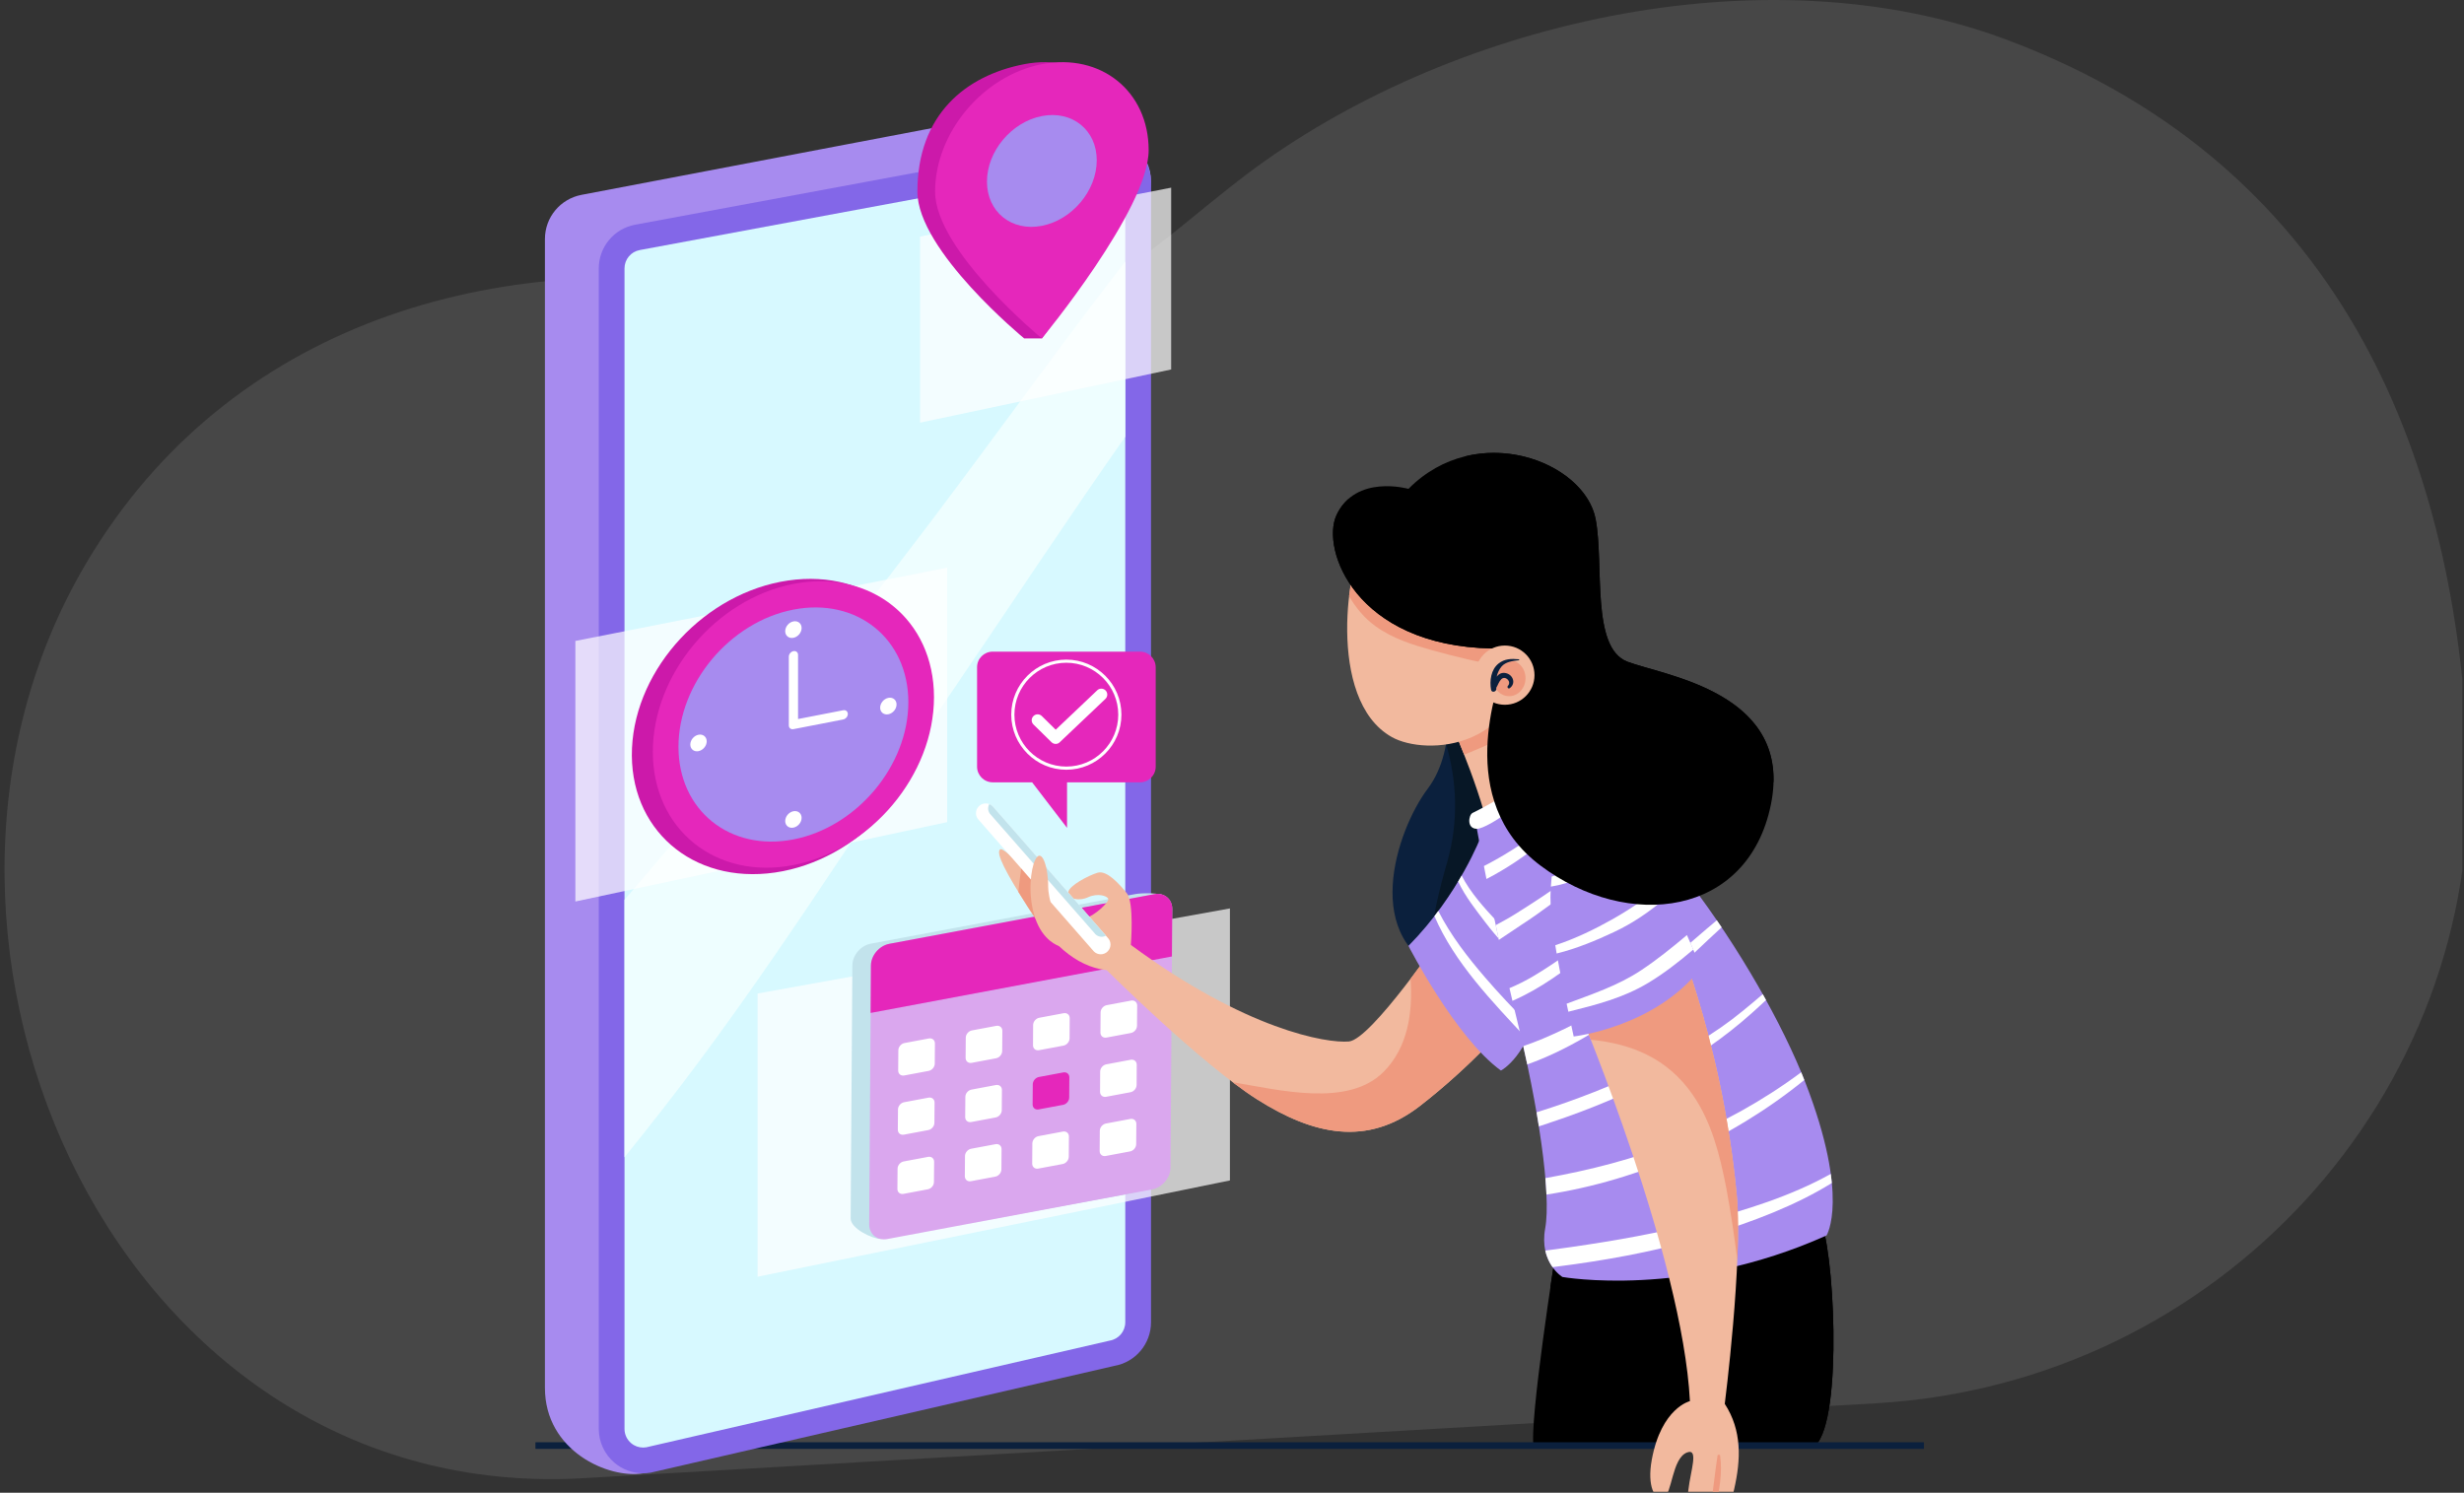 <svg width="543" height="329" viewBox="0 0 543 329" fill="none" xmlns="http://www.w3.org/2000/svg">
<rect x="0" y="0" width="543" height="329" fill="#333333" stroke="none"/>
<g clip-path="url(#clip0_2023_7133)">
<path opacity="0.2" d="M128.578 325.793L413.421 309.284C488.741 304.922 547.021 241.664 543.879 166.964C541.237 104.191 518.542 37.324 442.21 8.749C388.524 -11.349 318.807 5.1 274.587 38.524C263.96 46.555 254.193 55.766 242.775 62.637C216.167 78.65 192.802 67.595 165.083 63.341C106.483 54.328 47.994 72.84 17.713 126.352C-28.778 208.567 26.059 331.732 128.578 325.793Z" fill="#999999"/>
<path d="M342.877 275.719C342.877 275.719 336.798 314.266 338.012 319.044L400.082 318.545C406.255 312.725 404.172 273.669 400.951 268.529C397.723 263.389 342.877 275.719 342.877 275.719Z" fill="black"/>
<path d="M400.943 268.529C397.714 263.389 342.868 275.719 342.868 275.719C342.868 275.719 342.36 278.921 341.68 283.571C343.608 284.664 345.701 285.543 348.043 286.111C353.863 287.833 360.691 287.256 364.617 292.396C370.377 298.854 370.833 308.54 369.275 318.95C383.559 317.951 400.073 318.554 400.073 318.554C406.255 312.725 404.171 273.669 400.943 268.529Z" fill="black"/>
<path d="M423.984 317.873H118V319.337H423.984V317.873Z" fill="#0B203D"/>
<path d="M120.086 305.888V52.675C120.086 47.922 123.461 43.841 128.136 42.946L230.269 23.496C233.162 22.945 247.773 30.375 250.046 32.252C252.319 34.129 253.636 36.927 253.636 39.881L242.03 291.811C242.03 296.615 238.577 300.722 233.851 301.566L141.723 324.718C134.103 325.984 120.086 319.811 120.086 305.888Z" fill="#A78BEF"/>
<path d="M141.734 324.71C139.444 324.71 137.214 323.909 135.432 322.411C133.227 320.551 131.953 317.813 131.953 314.929V59.15C131.953 54.44 135.311 50.394 139.943 49.532L242.084 30.564C244.943 30.031 247.887 30.806 250.126 32.657C252.356 34.517 253.656 37.272 253.656 40.173V291.415C253.656 296.176 250.229 300.249 245.537 301.049L143.396 324.572C142.845 324.667 142.285 324.71 141.734 324.71Z" fill="#8367E8"/>
<path d="M141.732 319.044C140.768 319.044 139.829 318.709 139.089 318.08C138.159 317.296 137.625 316.151 137.625 314.937V59.15C137.625 57.17 139.037 55.473 140.983 55.112L243.124 36.144C244.321 35.92 245.561 36.247 246.499 37.022C247.438 37.806 247.98 38.959 247.98 40.182V291.423C247.98 293.429 246.542 295.134 244.57 295.47L142.429 318.984C142.197 319.018 141.964 319.044 141.732 319.044Z" fill="#D7F9FF"/>
<path d="M209.553 152.767C222.279 134.066 234.867 114.96 247.98 96.242V57.635C233.05 76.93 218.938 96.724 204.189 116.2C182.897 144.381 160.588 171.632 137.625 198.314V255.063C140.337 251.705 143.032 248.321 145.693 244.903C168.604 215.655 188.588 183.479 209.553 152.767Z" fill="#EEFEFF"/>
<path opacity="0.7" d="M166.953 218.97L271.04 200.218V260.169L166.953 281.385V218.97Z" fill="white"/>
<path d="M253.844 257.336C253.827 259.558 252.011 262.502 249.789 262.924L194.082 273.067C192.162 273.033 187.444 270.759 187.461 268.538L187.84 212.762C187.857 210.541 189.674 208.405 191.895 207.984L250.237 197.049C251.597 196.79 256.04 196.722 256.763 197.617C257.22 198.185 254.241 199.451 254.232 200.312L253.844 257.336Z" fill="#C2E3EC"/>
<path d="M257.948 257.371C257.93 259.592 256.114 261.727 253.892 262.149L195.551 273.084C193.329 273.497 191.538 272.042 191.547 269.821L191.934 212.805C191.952 210.584 193.76 208.448 195.99 208.027L254.331 197.092C256.553 196.679 258.344 198.142 258.335 200.355L257.948 257.371Z" fill="#DAA7EE"/>
<path d="M205.997 234.434C205.988 235.174 205.385 235.889 204.645 236.026L199.272 237.034C198.532 237.172 197.938 236.689 197.938 235.949L197.972 231.48C197.981 230.74 198.583 230.025 199.324 229.887L204.696 228.88C205.437 228.742 206.031 229.233 206.031 229.974L205.997 234.434Z" fill="white"/>
<path d="M205.918 247.478C205.91 248.218 205.307 248.933 204.567 249.071L199.194 250.078C198.453 250.216 197.859 249.734 197.859 248.993L197.894 244.525C197.902 243.784 198.505 243.07 199.246 242.932L204.618 241.924C205.359 241.787 205.953 242.269 205.953 243.009L205.918 247.478Z" fill="white"/>
<path d="M205.816 260.531C205.808 261.271 205.205 261.986 204.464 262.124L199.1 263.131C198.36 263.269 197.757 262.778 197.766 262.046L197.8 257.578C197.809 256.837 198.411 256.122 199.152 255.985L204.525 254.977C205.265 254.84 205.859 255.322 205.859 256.062L205.816 260.531Z" fill="white"/>
<path d="M220.856 231.653C220.847 232.393 220.245 233.108 219.504 233.245L214.131 234.253C213.391 234.391 212.797 233.9 212.797 233.168L212.831 228.699C212.84 227.959 213.443 227.244 214.183 227.106L219.556 226.099C220.296 225.961 220.89 226.452 220.89 227.184L220.856 231.653Z" fill="white"/>
<path d="M220.762 244.697C220.754 245.437 220.151 246.152 219.41 246.29L214.038 247.297C213.297 247.435 212.703 246.953 212.703 246.212L212.738 241.744C212.746 241.003 213.349 240.289 214.089 240.151L219.462 239.143C220.202 239.006 220.797 239.488 220.797 240.228L220.762 244.697Z" fill="white"/>
<path d="M220.684 257.741C220.675 258.482 220.073 259.196 219.332 259.334L213.96 260.341C213.219 260.479 212.625 259.988 212.625 259.248L212.659 254.779C212.668 254.039 213.271 253.324 214.011 253.186L219.384 252.179C220.124 252.041 220.718 252.523 220.718 253.264L220.684 257.741Z" fill="white"/>
<path d="M235.707 228.863C235.699 229.603 235.096 230.318 234.356 230.456L228.983 231.463C228.243 231.601 227.648 231.119 227.648 230.378L227.674 225.91C227.683 225.169 228.286 224.454 229.026 224.317L234.399 223.309C235.139 223.172 235.733 223.662 235.733 224.394L235.707 228.863Z" fill="white"/>
<path d="M235.622 241.916C235.613 242.656 235.01 243.371 234.27 243.508L228.897 244.516C228.157 244.654 227.562 244.171 227.562 243.431L227.597 238.962C227.606 238.222 228.208 237.507 228.949 237.369L234.321 236.362C235.062 236.224 235.656 236.706 235.656 237.447L235.622 241.916Z" fill="#E527BB"/>
<path d="M235.528 254.96C235.519 255.701 234.916 256.415 234.176 256.553L228.803 257.56C228.063 257.698 227.469 257.207 227.469 256.467L227.503 251.998C227.512 251.258 228.114 250.543 228.855 250.405L234.228 249.398C234.968 249.26 235.562 249.742 235.562 250.483L235.528 254.96Z" fill="white"/>
<path d="M250.567 226.082C250.558 226.822 249.956 227.537 249.215 227.675L243.842 228.682C243.102 228.82 242.508 228.329 242.508 227.597L242.542 223.129C242.551 222.388 243.154 221.674 243.894 221.536L249.267 220.529C250.007 220.391 250.601 220.882 250.601 221.613L250.567 226.082Z" fill="white"/>
<path d="M250.481 239.135C250.472 239.875 249.87 240.59 249.129 240.727L243.756 241.735C243.016 241.873 242.422 241.382 242.422 240.641L242.448 236.173C242.456 235.432 243.059 234.718 243.799 234.58L249.172 233.572C249.913 233.435 250.507 233.926 250.507 234.666L250.481 239.135Z" fill="white"/>
<path d="M250.386 252.179C250.378 252.919 249.775 253.634 249.035 253.772L243.671 254.779C242.93 254.917 242.327 254.426 242.336 253.686L242.37 249.217C242.379 248.477 242.982 247.762 243.722 247.624L249.086 246.617C249.827 246.479 250.421 246.97 250.421 247.702L250.386 252.179Z" fill="white"/>
<path d="M258.329 200.346C258.346 198.125 256.555 196.661 254.325 197.083L195.984 208.018C193.762 208.431 191.945 210.575 191.928 212.797L191.859 223.249L258.26 210.808L258.329 200.346Z" fill="#E527BB"/>
<path opacity="0.7" d="M126.797 141.264V198.693L208.73 181.197V125.112L126.797 141.264Z" fill="white"/>
<path d="M205.193 155.333C204.392 173.112 188.989 189.661 170.787 192.304C152.586 194.948 138.474 182.678 139.275 164.907C140.075 147.136 155.479 130.587 173.68 127.944C191.891 125.292 205.994 137.562 205.193 155.333Z" fill="#CC19AA"/>
<path d="M205.825 153.654C205.825 170.771 191.954 187.336 174.846 190.66C157.738 193.983 143.867 182.808 143.867 165.699C143.867 148.591 157.738 132.025 174.846 128.693C191.954 125.37 205.825 136.546 205.825 153.654Z" fill="#E527BB"/>
<path d="M200.177 154.756C200.177 168.747 188.838 182.291 174.846 185.012C160.855 187.732 149.516 178.597 149.516 164.606C149.516 150.614 160.855 137.071 174.846 134.359C188.838 131.638 200.177 140.773 200.177 154.756Z" fill="#A78BEF"/>
<path d="M197.577 155.264C197.577 156.263 196.768 157.236 195.769 157.425C194.77 157.614 193.961 156.969 193.961 155.97C193.961 154.971 194.77 154.007 195.769 153.809C196.768 153.611 197.577 154.265 197.577 155.264Z" fill="white"/>
<path d="M155.741 163.392C155.741 164.391 154.932 165.355 153.933 165.553C152.934 165.751 152.125 165.097 152.125 164.098C152.125 163.099 152.934 162.126 153.933 161.937C154.932 161.739 155.741 162.393 155.741 163.392Z" fill="white"/>
<path d="M174.847 182.411C173.848 182.609 173.039 181.955 173.039 180.956C173.039 179.958 173.848 178.993 174.847 178.795C175.846 178.606 176.655 179.251 176.655 180.259C176.655 181.249 175.846 182.213 174.847 182.411Z" fill="white"/>
<path d="M174.847 140.575C173.848 140.773 173.039 140.119 173.039 139.12C173.039 138.121 173.848 137.148 174.847 136.959C175.846 136.761 176.655 137.415 176.655 138.414C176.655 139.413 175.846 140.377 174.847 140.575Z" fill="white"/>
<path d="M185.821 158.57L174.852 160.705C174.292 160.817 173.836 160.447 173.836 159.888V144.725C173.836 144.166 174.292 143.623 174.852 143.511C175.412 143.399 175.868 143.769 175.868 144.329V158.475L185.821 156.538C186.381 156.426 186.837 156.796 186.837 157.356C186.837 157.916 186.381 158.458 185.821 158.57Z" fill="white"/>
<path opacity="0.7" d="M258.094 41.362L202.766 52.133V93.151L258.094 81.433V41.362Z" fill="white"/>
<path d="M249.234 33.105C249.234 42.507 236.405 65.625 229.595 74.588H225.703C225.703 74.588 202.172 55.25 202.172 42.248C202.172 25.347 212.711 16.668 225.703 14.145C238.696 11.622 249.234 20.112 249.234 33.105Z" fill="#CC19AA"/>
<path d="M253.133 33.105C253.133 46.097 229.602 74.588 229.602 74.588C229.602 74.588 206.07 55.25 206.07 42.248C206.07 29.256 216.609 16.668 229.602 14.145C242.603 11.622 253.133 20.112 253.133 33.105Z" fill="#E527BB"/>
<path d="M241.694 35.326C241.694 42.007 236.279 48.473 229.597 49.773C222.916 51.074 217.5 46.708 217.5 40.027C217.5 33.346 222.916 26.879 229.597 25.579C236.279 24.288 241.694 28.644 241.694 35.326Z" fill="#A78BEF"/>
<path d="M318.596 150.322C318.596 150.322 321.532 164.692 314.626 173.845C307.721 182.997 299.455 207.691 319.215 214.605C338.976 221.51 355.559 187.147 355.559 187.147C355.559 187.147 347.258 144.76 318.596 150.322Z" fill="#0B203D"/>
<path d="M355.553 187.147C355.553 187.147 347.262 144.76 318.599 150.322C318.599 150.322 319.934 156.874 318.677 163.952C321.105 172.295 321.415 181.008 319.004 189.722C317.101 196.282 315.405 203.265 314.983 210.257C314.948 211.075 314.957 211.858 314.991 212.616C316.231 213.382 317.635 214.054 319.219 214.605C338.97 221.51 355.553 187.147 355.553 187.147Z" fill="#071726"/>
<path d="M317.944 205.891C317.944 205.891 302.162 229.13 297.254 229.543C292.346 229.965 274.67 227.037 249.21 208.259C249.21 208.259 249.985 198.874 248.306 196.842C246.627 194.801 243.923 191.745 241.891 192.347C239.851 192.95 235.537 195.223 235.417 196.67C235.296 198.108 237.698 198.71 239.799 197.746C241.9 196.79 244.001 197.445 244.233 198.108C244.474 198.771 241.177 201.948 239.076 202.37C236.975 202.791 236.019 203.454 233.557 200.45C231.094 197.453 221.503 186.475 220.426 187.19C219.35 187.913 221.623 192.287 226.548 199.967C231.464 207.648 236.923 213.046 243.88 213.821C243.88 213.821 264.63 234.451 277.046 242.312C289.462 250.173 301.275 252.747 312.847 243.81C324.419 234.873 332.882 224.945 332.882 224.945L317.944 205.891Z" fill="#F2B99E"/>
<path d="M317.945 205.891C317.945 205.891 314.786 210.541 310.851 215.724C311.385 223.223 310.222 230.921 304.884 236.259C297.058 244.077 282.059 240.263 271.641 238.515C273.543 239.953 275.369 241.244 277.039 242.303C289.455 250.164 301.268 252.739 312.84 243.801C324.412 234.864 332.875 224.937 332.875 224.937L317.945 205.891Z" fill="#EF9A7F"/>
<path d="M230.07 196.369C228.512 194.612 226.729 192.64 225.111 190.979C225.05 191.392 224.99 191.805 224.938 192.219C224.723 193.674 224.551 195.12 224.422 196.567C225.068 197.617 225.765 198.736 226.549 199.95C227.969 202.172 229.442 204.195 230.983 205.986C230.483 203.093 230.182 200.174 230.096 197.212C230.079 196.928 230.07 196.653 230.07 196.369Z" fill="#EF9A7F"/>
<path d="M244.078 206.64C244.93 207.467 244.939 208.827 244.112 209.68C243.286 210.532 241.925 210.549 241.073 209.714L215.725 180.759C214.873 179.932 214.864 178.563 215.691 177.719C216.517 176.867 217.878 176.858 218.73 177.685L244.078 206.64Z" fill="white"/>
<path d="M218.344 179.57L241.419 205.917C242.056 206.537 242.994 206.632 243.735 206.218L218.74 177.685C218.524 177.478 218.275 177.323 218.008 177.22C217.586 177.977 217.698 178.942 218.344 179.57Z" fill="#C2E3EC"/>
<path d="M228.109 189.558C227.18 191.469 226.387 197.109 228.109 202.284C229.832 207.458 233.344 208.483 233.344 208.483C233.344 208.483 236.237 208.715 234.36 206.055C232.483 203.394 230.959 197.608 230.985 195.421C231.046 191.271 229.59 186.527 228.109 189.558Z" fill="#F2B99E"/>
<path d="M326.432 184.185C326.432 184.185 321.602 197.135 310.383 208.474C310.383 208.474 320.758 228.716 330.763 235.949C330.763 235.949 337.057 232.798 339.373 219.805C341.689 206.813 335.473 180.845 326.432 184.185Z" fill="#A78BEF"/>
<path d="M327.345 215.517C323.454 211.014 319.683 206.141 316.962 200.777C316.686 201.147 316.402 201.526 316.109 201.905C320.544 212.228 328.775 220.675 336.498 228.975C336.877 228.191 337.256 227.33 337.609 226.383C337.256 226.065 336.911 225.746 336.593 225.427C333.398 222.233 330.299 218.944 327.345 215.517Z" fill="white"/>
<path d="M339.83 212.177C339.391 211.892 338.978 211.6 338.599 211.298C335.448 208.801 332.563 205.951 329.825 203.024C327.346 200.364 324.022 196.782 322.111 192.968C321.861 193.398 321.603 193.837 321.336 194.285C322.894 197.617 325.408 200.751 327.311 203.257C329.834 206.58 332.684 209.619 335.775 212.418C336.903 213.442 338.289 214.794 339.796 215.974C339.856 214.751 339.865 213.485 339.83 212.177Z" fill="white"/>
<path d="M319.969 159.862C319.969 159.862 327.571 176.789 329.121 188.189C329.121 188.189 338.102 188.189 341.554 180.586L334.27 150.33L319.969 159.862Z" fill="#F2B99E"/>
<path d="M336.276 158.648L334.27 150.322L319.969 159.853C319.969 159.853 321.14 162.471 322.655 166.328C324.05 165.785 325.419 165.2 326.702 164.64C330.275 163.116 333.452 161.119 336.276 158.648Z" fill="#EF9A7F"/>
<path d="M300.652 119.963C297.259 122.692 291.982 154.162 306.713 162.445C314.084 166.595 336.28 165.769 337.365 140.111C338.321 117.191 309.288 114.582 300.652 119.963Z" fill="#F2B99E"/>
<path d="M303.16 138.035C306.897 140.756 311.314 142.108 315.722 143.356C320.82 144.717 325.908 146.077 331.117 146.749C332.856 146.947 334.613 147.11 336.369 147.265C336.895 145.121 337.239 142.754 337.351 140.102C338.315 117.182 309.273 114.564 300.646 119.954C299.441 120.918 297.994 125.525 297.297 131.414C298.829 133.971 300.672 136.27 303.16 138.035Z" fill="#EF9A7F"/>
<path d="M339.342 167.619C339.342 167.619 334.744 179.381 325.109 180.758C325.109 180.758 329.569 205.624 334.27 224.627C338.963 243.62 341.899 263.139 340.521 270.733C339.144 278.336 344.318 281.444 344.318 281.444C344.318 281.444 371.431 286.283 402.522 272.292C402.522 272.292 407.706 264 397.864 238.618C388.014 213.227 359.214 170.194 339.342 167.619Z" fill="#A78BEF"/>
<path d="M352.14 173.569C351.735 173.268 351.33 172.984 350.926 172.699C347.249 176.479 343.349 180.035 339.13 183.238C335.316 186.14 331.278 188.697 327.016 190.875C327.188 191.788 327.377 192.744 327.575 193.734C331.898 191.504 335.97 188.757 339.75 185.709C344.262 182.084 348.343 177.952 352.14 173.569Z" fill="white"/>
<path d="M347.835 194.509C352.614 190.565 357.091 186.217 361.103 181.473C360.776 181.146 360.449 180.81 360.122 180.492C355.713 185.227 350.909 189.567 345.691 193.51C341.903 196.377 337.916 198.952 333.896 201.474C332.552 202.318 331.089 203.102 329.625 203.902C329.849 204.979 330.073 206.064 330.305 207.157C332.027 206.046 333.68 204.867 335.273 203.834C339.647 201.001 343.823 197.824 347.835 194.509Z" fill="white"/>
<path d="M351.918 208.224C358.177 203.153 364.876 198.151 370.636 192.356C370.378 192.02 370.111 191.693 369.844 191.366C364.316 196.498 358.005 200.897 352.021 205.349C347.415 208.775 342.834 212.228 337.892 215.156C336.144 216.189 334.405 217.058 332.648 217.79C332.864 218.729 333.079 219.667 333.303 220.588C334.086 220.244 334.861 219.874 335.593 219.512C341.517 216.559 346.803 212.366 351.918 208.224Z" fill="white"/>
<path d="M376.552 207.019C377.473 206.141 378.429 205.263 379.402 204.384C379.049 203.868 378.696 203.343 378.342 202.826C377.585 203.454 376.827 204.083 376.095 204.72C370.404 209.662 364.644 214.553 358.427 218.823C352.659 222.793 346.459 226.211 340.011 228.923C338.581 229.526 337.135 230.06 335.68 230.568C335.99 231.919 336.282 233.262 336.567 234.597C345.108 231.575 353.244 226.486 359.986 221.484C365.875 217.11 371.248 212.065 376.552 207.019Z" fill="white"/>
<path d="M366.109 237.094C373.307 233.297 380.014 228.699 386.076 223.266C387.075 222.371 388.125 221.415 389.184 220.408C388.952 219.977 388.71 219.547 388.469 219.116C386.937 220.451 385.404 221.699 384.001 222.853C377.81 227.95 370.81 231.919 363.595 235.346C355.545 239.169 347.176 242.501 338.617 245.153C338.798 246.203 338.97 247.237 339.134 248.253C340.046 247.943 340.951 247.633 341.846 247.34C350.155 244.585 358.36 241.184 366.109 237.094Z" fill="white"/>
<path d="M396.942 236.328C388.487 242.622 379.179 247.745 369.364 251.705C360.031 255.468 350.37 257.904 340.555 259.661C340.667 260.935 340.744 262.149 340.796 263.286C361.391 260.134 381.452 251.146 397.622 238.032C397.407 237.473 397.174 236.905 396.942 236.328Z" fill="white"/>
<path d="M375.22 269.218C365.68 271.758 355.951 273.446 346.187 274.858C344.31 275.125 342.433 275.383 340.539 275.632C340.875 277.182 341.503 278.379 342.149 279.283C343.845 279.068 345.533 278.844 347.212 278.603C357.38 277.165 367.523 275.159 377.321 272.042C386.103 269.252 395.523 265.808 403.685 260.737C403.625 260.1 403.547 259.428 403.453 258.731C394.653 263.656 384.554 266.738 375.22 269.218Z" fill="white"/>
<path d="M324.508 179.174C323.647 179.596 323.148 182.67 325.472 182.67C327.797 182.67 338.629 175.635 341.694 168.093C342.253 166.724 339.541 165.355 338.344 167.18C337.268 168.816 334.883 172.217 332.782 174.129C330.673 176.049 326.781 178.055 324.508 179.174Z" fill="white"/>
<path d="M374.688 341.456C377.124 340.062 380.129 337.151 382.153 328.266C383.659 321.679 383.909 315.282 380.095 309.41C380.095 309.41 384.098 278.018 382.729 263.389C379.389 227.83 367.765 202.111 367.765 202.111L348.203 223.266C348.203 223.266 370.779 277.208 372.415 308.807C372.415 308.807 366.121 310.279 364.011 321.714C362.918 327.637 364.709 330.763 366.577 330.108C368.514 329.428 368.411 321.378 371.795 320.121C374.412 319.148 372.544 324.193 372.087 328.274C371.218 335.998 367.266 348 370.271 348C372.699 347.983 374.688 341.456 374.688 341.456Z" fill="#F2B99E"/>
<path d="M378.501 320.827C377.408 327.809 377.081 335.197 374.902 341.964C374.876 342.033 374.988 342.076 375.023 342.016C376.573 338.994 377.296 335.584 378.062 332.295C378.889 328.739 379.603 324.452 379.07 320.818C379.026 320.543 378.544 320.551 378.501 320.827Z" fill="#EF9A7F"/>
<path d="M373.051 241.313C377.192 247.297 379.035 254.667 380.421 261.805C381.42 267.083 382.195 272.404 382.866 277.768C383.09 272.386 383.107 267.289 382.737 263.38C379.397 227.821 367.773 202.103 367.773 202.103L348.211 223.257C348.211 223.257 349.124 225.427 350.587 229.155C359.507 230.042 367.472 233.219 373.051 241.313Z" fill="#EF9A7F"/>
<path d="M341.716 196.231C341.311 203.799 344.376 217.343 346.796 228.441C346.796 228.441 364.791 226.4 374.822 213.382C374.822 213.382 364.05 185.081 353.512 180.449C343.748 176.161 342.129 188.542 341.716 196.231Z" fill="#A78BEF"/>
<path d="M361.026 187.19C360.397 186.381 359.768 185.606 359.123 184.9C357.444 185.959 355.739 186.975 353.982 187.93C350.065 190.057 346.13 191.986 341.946 193.2C341.877 193.957 341.816 194.707 341.773 195.413C346.139 194.732 350.487 192.623 354.258 190.884C356.566 189.816 358.847 188.576 361.026 187.19Z" fill="white"/>
<path d="M367.066 197.91C367.212 197.781 367.367 197.651 367.513 197.514C367.048 196.653 366.575 195.792 366.084 194.931C365.998 195.017 365.903 195.103 365.817 195.18C362.657 198.151 358.929 200.579 355.158 202.706C351.55 204.738 347.202 206.873 342.742 208.328C342.837 208.931 342.94 209.542 343.044 210.153C347.495 209.06 351.869 207.217 355.631 205.444C359.807 203.498 363.587 200.906 367.066 197.91Z" fill="white"/>
<path d="M361.662 213.847C356.556 217.239 350.865 219.099 345.242 221.217C345.371 221.811 345.492 222.397 345.621 222.982C351.717 221.458 357.684 219.969 363.272 216.602C366.724 214.527 369.927 212.013 373.001 209.413C373.053 209.37 373.104 209.327 373.156 209.284C372.751 208.337 372.278 207.26 371.753 206.089C368.507 208.827 365.209 211.496 361.662 213.847Z" fill="white"/>
<path d="M310.387 107.745C310.387 107.745 298.729 104.422 294.51 113.574C291.1 120.979 298.583 142.349 328.821 142.926C328.821 142.926 328.821 142.926 331.197 147.084C330.336 150.881 320.142 176.272 339.489 190.78C358.827 205.288 385.251 202.008 390.262 177.306C395.273 152.612 366.774 148.927 358.655 145.845C350.536 142.762 353.541 124.457 351.638 114.435C349.218 101.649 325.429 92.548 310.387 107.745Z" fill="black"/>
<path d="M297.179 109.949C296.137 110.862 295.216 112.033 294.51 113.574C291.1 120.979 298.583 142.349 328.821 142.926C328.821 142.926 328.821 142.934 330.707 146.232C330.707 146.232 332.566 144.183 332.894 142.409C316.423 143.546 294.157 127.255 297.179 109.949Z" fill="black"/>
<path d="M358.657 145.845C350.538 142.762 353.543 124.457 351.64 114.435C349.814 104.835 335.969 97.318 322.805 100.59C328.754 100.254 334.609 101.666 339.939 106.109C349.892 114.573 349.677 127.281 346.715 138.922C345.019 146.12 342.909 154.162 351.373 157.761C360.474 161.575 370.849 159.664 380.165 162.419C386.7 164.356 389.782 168.05 390.824 172.536C391.47 152.113 366.225 148.72 358.657 145.845Z" fill="black"/>
<path d="M327.215 134.032C320.904 134.454 314.911 134.213 309.254 131.027C302.608 127.273 300.352 120.075 301.798 112.868C301.833 112.688 301.566 112.61 301.514 112.791C299.723 119.446 301.161 126.291 306.826 130.631C312.432 134.919 320.465 136.761 327.327 134.902C327.801 134.764 327.723 133.997 327.215 134.032Z" fill="black"/>
<path d="M330.337 132.421C328.227 131.853 326.083 131.664 324.008 130.941C321.262 129.985 318.851 128.16 316.828 126.128C313.005 122.279 311.093 116.768 310.844 111.439C310.826 111.163 310.448 111.172 310.422 111.439C309.94 117.337 311.963 122.701 315.82 127.126C319.118 130.906 325.171 134.393 330.328 133.291C330.785 133.205 330.759 132.533 330.337 132.421Z" fill="black"/>
<path d="M376.44 181.852C371.765 186.269 366.935 191.039 360.193 191.633C354.183 192.158 348.656 188.051 344.626 184.065C336.731 176.238 330.566 163.53 333.192 152.259C334.518 146.551 338.151 141.557 339.529 135.788C340.76 130.596 340.02 124.957 338.065 120.04C334.725 111.663 326.226 108.391 317.78 108.202C317.436 108.193 317.461 108.684 317.78 108.718C323.385 109.398 328.913 110.724 333.123 114.719C337.747 119.102 339.081 126.386 338.634 132.456C338.134 139.206 333.984 144.794 331.857 151.019C330.282 155.608 330.824 160.723 331.961 165.329C334.397 175.171 341.027 184.797 349.586 190.264C359.909 196.851 370.06 190.617 377.009 182.42C377.353 182.033 376.828 181.49 376.44 181.852Z" fill="black"/>
<path d="M346.812 146.542C346.037 153.293 343.127 160.447 344.591 167.267C345.598 171.976 350.196 174.568 354.475 175.765C355.069 175.937 355.457 175.059 354.897 174.757C352.469 173.44 350.144 172.269 348.207 170.237C345.331 167.224 346.063 162.566 346.614 158.872C347.604 152.277 348.999 145.905 348.947 139.198C348.87 128.651 345.538 117.294 336.549 111.009C336.325 110.854 336.041 111.224 336.256 111.387C346.7 119.55 348.224 134.238 346.812 146.542Z" fill="black"/>
<path d="M353.247 156.409C358.249 156.082 362.95 158.26 366.808 161.343C371.569 165.157 372.482 170.177 372.654 175.92C372.671 176.634 373.687 176.772 373.894 176.092C375.719 170.073 372.602 163.969 368.134 160.026C364.801 157.081 357.457 153.292 353.1 155.875C352.859 156.005 352.945 156.427 353.247 156.409Z" fill="black"/>
<path d="M338.162 148.806C338.162 152.405 335.243 155.333 331.636 155.333C328.028 155.333 325.109 152.414 325.109 148.806C325.109 145.199 328.028 142.28 331.636 142.28C335.243 142.28 338.162 145.199 338.162 148.806Z" fill="#F2B99E"/>
<path d="M336.186 149.478C336.186 151.665 334.567 153.439 332.569 153.439C330.572 153.439 328.953 151.665 328.953 149.478C328.953 147.291 330.572 145.518 332.569 145.518C334.575 145.518 336.186 147.291 336.186 149.478Z" fill="#EF9A7F"/>
<path d="M334.698 145.302C333.045 145.156 331.564 145.182 330.229 146.249C328.559 147.584 328.232 150.064 328.593 152.027C328.731 152.784 329.876 152.466 329.747 151.708C329.738 151.674 329.738 151.639 329.73 151.605C330.109 150.976 330.315 150.227 330.849 149.693C331.719 148.824 333.2 150.219 332.296 151.174C332.055 151.433 332.382 151.906 332.692 151.682C334.267 150.554 333.303 148.428 331.529 148.307C330.78 148.256 330.221 148.609 329.825 149.134C330.014 148.316 330.367 147.549 330.892 146.912C331.779 145.853 333.424 145.655 334.698 145.526C334.844 145.518 334.844 145.319 334.698 145.302Z" fill="#0B203D"/>
<path d="M218.764 143.623H251.233C253.144 143.623 254.686 145.173 254.686 147.076V168.971C254.686 170.874 253.136 172.424 251.233 172.424H235.149V182.463L227.452 172.424H218.773C216.862 172.424 215.32 170.874 215.32 168.971V147.076C215.312 145.164 216.853 143.623 218.764 143.623Z" fill="#E527BB"/>
<path d="M234.992 169.652C241.682 169.652 247.132 164.21 247.132 157.511C247.132 150.821 241.69 145.38 234.992 145.38C228.302 145.38 222.852 150.821 222.852 157.511C222.86 164.21 228.302 169.652 234.992 169.652ZM234.992 146.069C241.303 146.069 246.434 151.2 246.434 157.511C246.434 163.823 241.303 168.954 234.992 168.954C228.681 168.954 223.549 163.823 223.549 157.511C223.549 151.209 228.681 146.069 234.992 146.069Z" fill="white"/>
<path d="M232.643 163.96C232.307 163.96 231.98 163.831 231.722 163.581L227.752 159.681C227.236 159.173 227.227 158.347 227.735 157.83C228.243 157.313 229.07 157.305 229.586 157.813L232.651 160.826L241.804 152.139C242.329 151.639 243.156 151.665 243.655 152.19C244.154 152.716 244.129 153.542 243.603 154.042L233.53 163.599C233.289 163.84 232.97 163.96 232.643 163.96Z" fill="white"/>
</g>
<defs>
<clipPath id="clip0_2023_7133">
<rect width="542.64" height="328.79" fill="white"/>
</clipPath>
</defs>
</svg>
